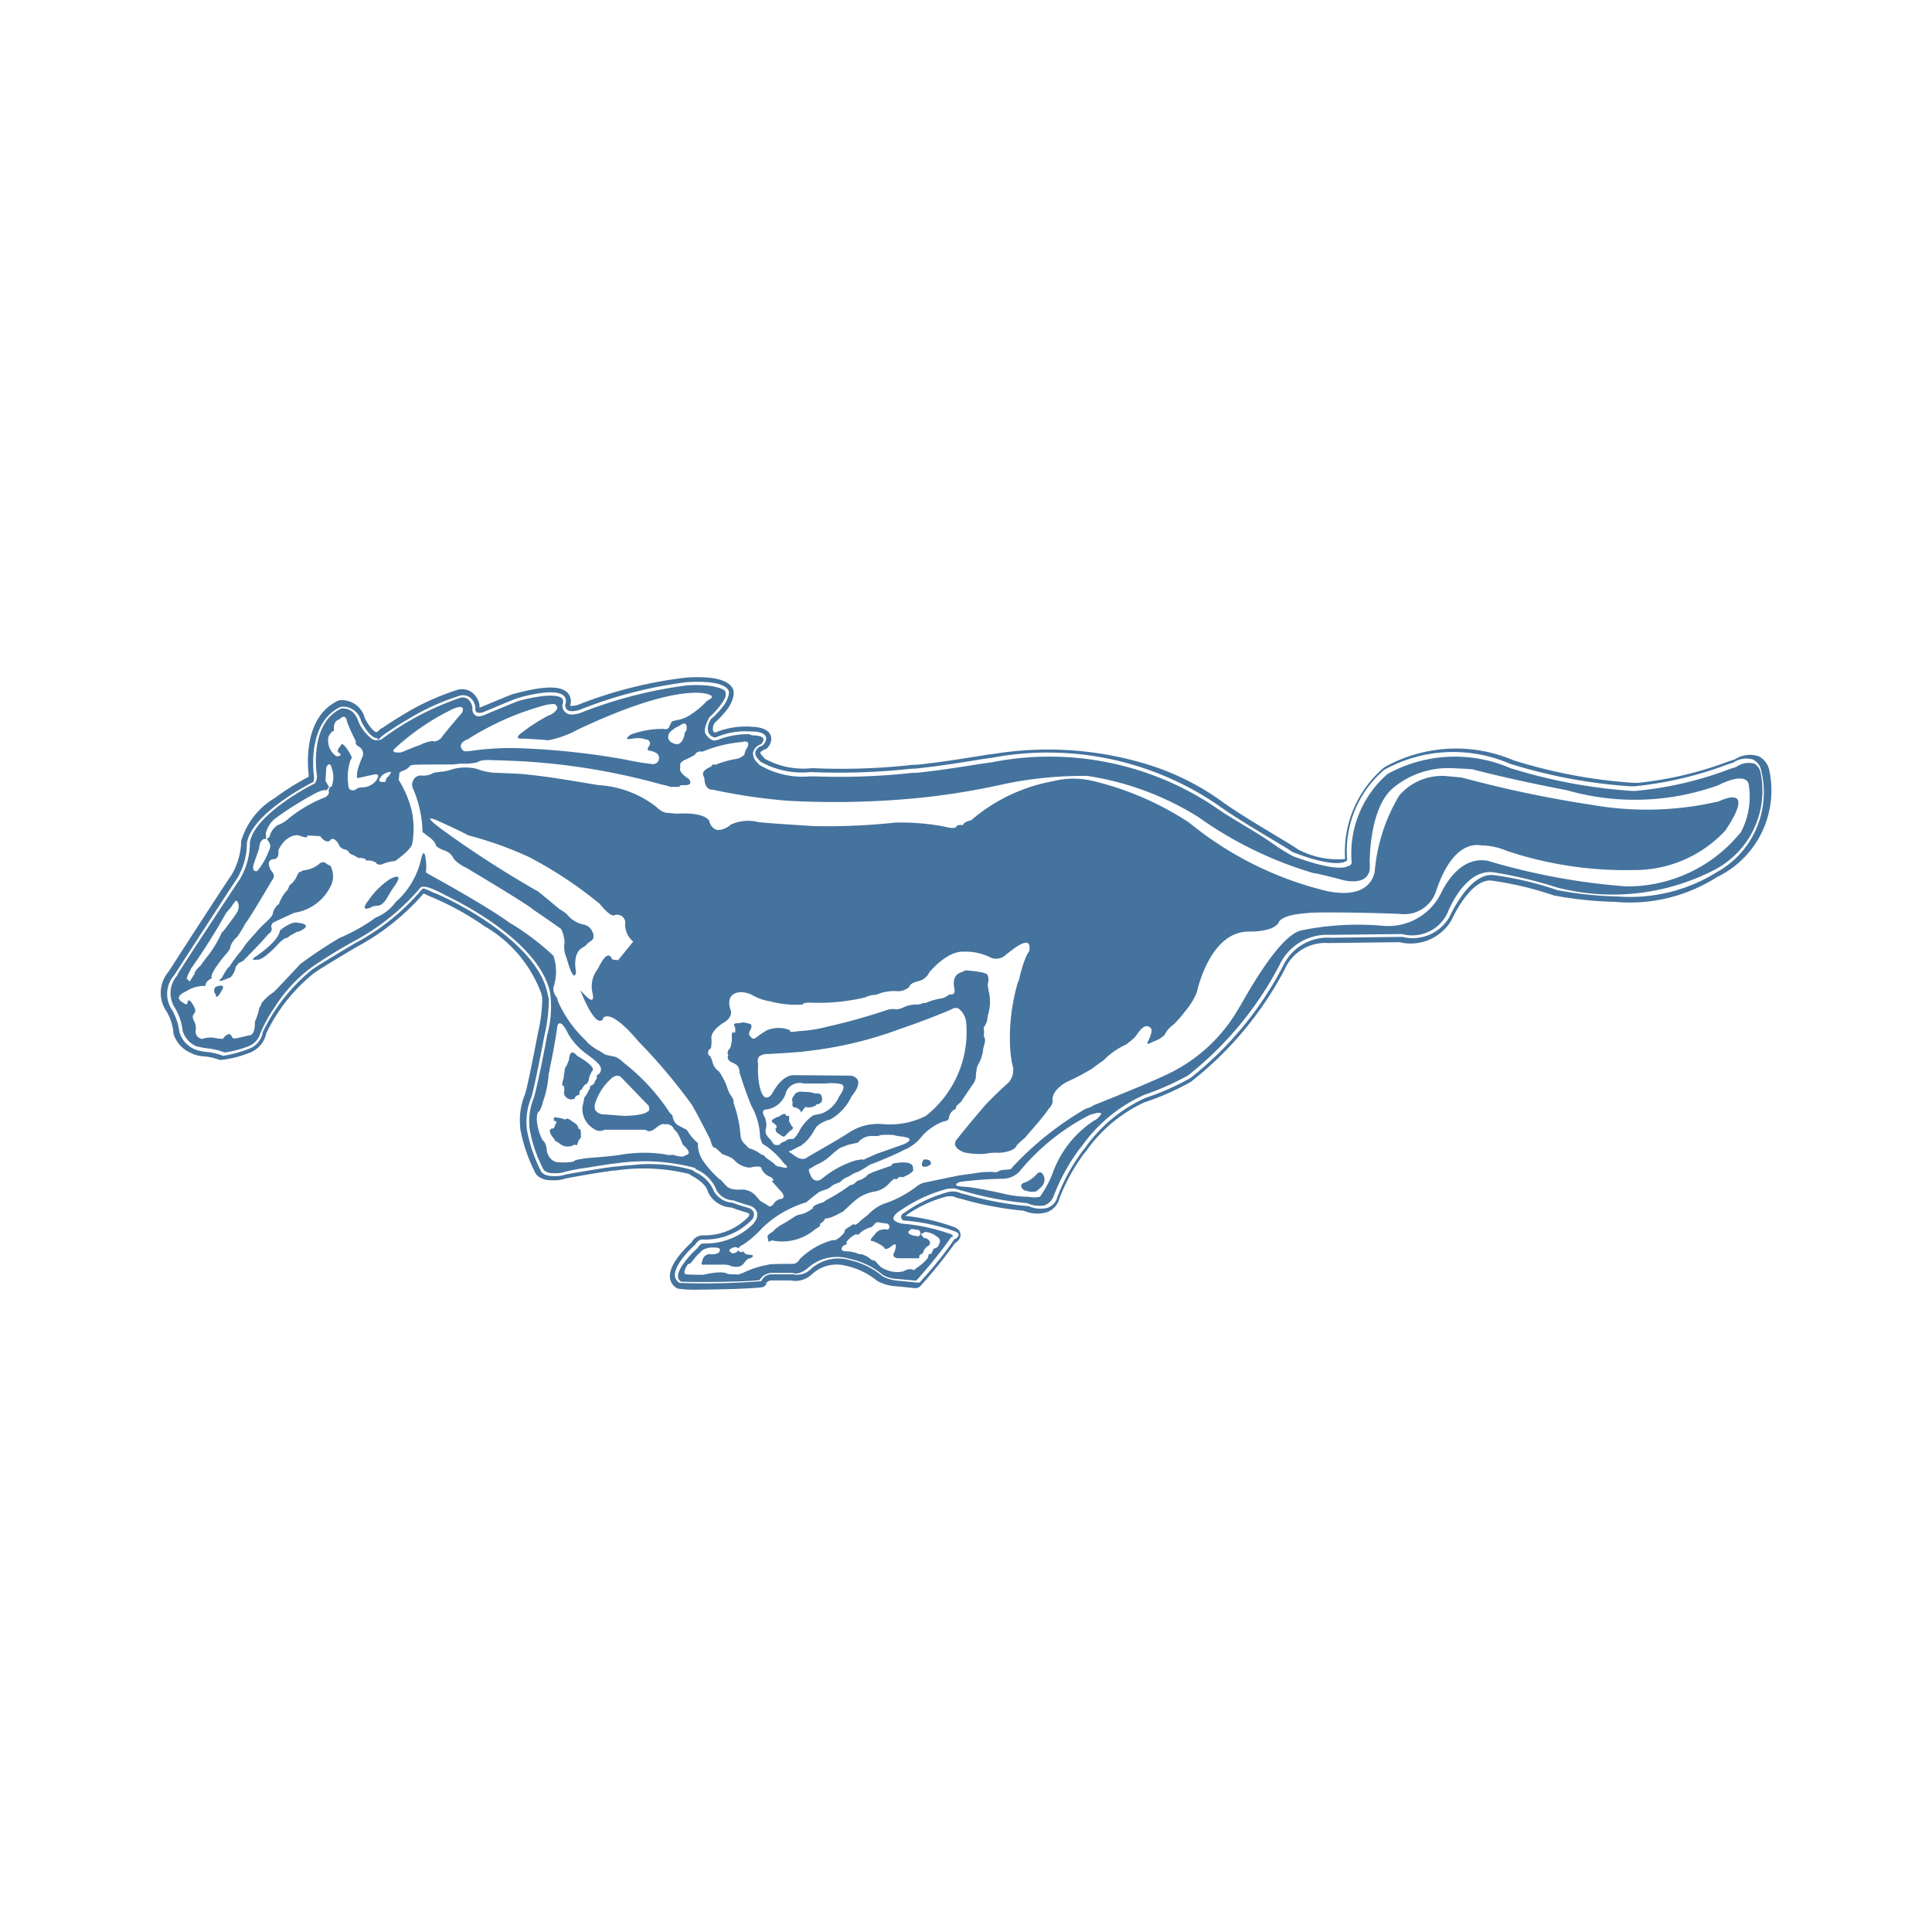 <?xml version="1.0" encoding="UTF-8"?>
<svg width="24px" fill="#44739e" height="24px" viewBox="0 0 24 24" version="1.1" xmlns="http://www.w3.org/2000/svg" xmlns:xlink="http://www.w3.org/1999/xlink">
            <path d="m 11.472,14.405 c -0.066,0.125 0.054,0.082 0.054,0.082 0,0 0.033,-0.022 0.033,-0.017 0.027,-0.082 -0.087,-0.065 -0.087,-0.065 z M 3.69,11.462 v 0 c -0.076,-0.017 -0.213,0.093 -0.213,0.1 -0.021,0.137 -0.284,0.306 -0.278,0.306 -0.126,0.076 -0.006,0.049 0,0.054 0.087,0 0.267,-0.207 0.262,-0.2 0.076,-0.081 0.109,-0.071 0.109,-0.071 0,0 0.049,-0.043 0.055,-0.038 C 3.663,11.586 3.712,11.564 3.707,11.575 3.925,11.478 3.69,11.462 3.69,11.462 Z m 7.651,3.057 v 0 c 0.016,-0.114 -0.213,-0.071 -0.213,-0.07 -0.055,0 -0.055,0.032 -0.055,0.032 0,0 -0.246,0.082 -0.246,0.088 -0.054,0.022 -0.065,0.043 -0.065,0.043 a 0.238,0.238 0 0 1 -0.109,0.055 l -0.05,0.044 a 0.3,0.3 0 0 0 -0.049,0.016 1.921,1.921 0 0 1 -0.289,0.18 0.25,0.25 0 0 1 -0.038,0.028 c -0.148,0.043 -0.132,0.071 -0.126,0.071 a 0.427,0.427 0 0 1 -0.137,0.076 c -0.071,0.011 -0.087,0.028 -0.087,0.028 0,0 -0.142,0.092 -0.147,0.092 A 0.452,0.452 0 0 0 9.6,15.3 c -0.082,0.049 -0.065,0.06 -0.065,0.06 l 0.011,0.066 0.043,-0.017 a 0.629,0.629 0 0 0 0.541,-0.142 c 0.087,-0.043 0.049,-0.065 0.055,-0.065 a 0.121,0.121 0 0 0 0.065,-0.066 c 0.077,0.006 0.213,-0.087 0.219,-0.082 0.093,-0.087 0.169,-0.158 0.169,-0.153 a 0.492,0.492 0 0 1 0.235,-0.1 0.326,0.326 0 0 0 0.18,-0.109 c 0.066,-0.071 0.071,-0.044 0.082,-0.039 0.044,-0.054 0.077,-0.027 0.077,-0.027 0.172,-0.074 0.129,-0.107 0.129,-0.107 z M 4.843,10.921 v 0 a 0.974,0.974 0 0 0 -0.257,0.251 c 0,0.006 -0.142,0.164 0.027,0.1 -0.005,-0.006 0.017,-0.017 0.088,-0.022 0.005,-0.006 0.033,0.011 0.1,-0.082 0,-0.006 0.082,-0.137 0.082,-0.137 0,0 0.173,-0.219 -0.04,-0.11 z M 3.963,10.73 Z m 0.164,0.082 -0.016,-0.049 a 0.192,0.192 0 0 0 -0.049,-0.028 0.065,0.065 0 0 0 -0.1,0 0.349,0.349 0 0 1 -0.191,0.076 l -0.06,0.028 a 0.353,0.353 0 0 0 -0.033,0.065 0.284,0.284 0 0 1 -0.081,0.093 c 0,0 -0.028,0.071 -0.033,0.066 a 0.478,0.478 0 0 0 -0.066,0.092 l -0.022,0.044 c 0,0 -0.011,0.044 -0.022,0.038 a 0.2,0.2 0 0 0 -0.065,0.109 c 0,0 0.011,0.028 -0.115,0.137 a 1.337,1.337 0 0 0 -0.093,0.1 L 3.121,11.649 3.056,11.725 3,11.806 a 1.671,1.671 0 0 0 -0.148,0.2 c -0.005,0 -0.033,0.033 -0.033,0.033 l -0.038,0.06 -0.022,0.043 -0.038,0.039 c 0,0 0.022,0.016 0.109,-0.028 a 0.21,0.21 0 0 0 0.033,-0.011 0.247,0.247 0 0 0 0.066,-0.136 c 0,0.005 0.038,-0.044 0.038,-0.044 L 3.016,11.94 c 0,0 0.262,-0.262 0.317,-0.338 A 0.072,0.072 0 0 0 3.376,11.536 0.062,0.062 0 0 1 3.42,11.449 c 0.006,-0.006 0.235,-0.11 0.235,-0.11 a 0.6,0.6 0 0 0 0.464,-0.355 0.273,0.273 0 0 0 0.008,-0.172 z m 5.624,3.3 0.06,-0.061 C 9.866,14.019 9.849,14.002 9.849,14.002 9.822,13.98 9.806,13.926 9.8,13.926 a 0.15,0.15 0 0 0 0,-0.066 c 0,0 -0.038,0.006 -0.033,0 -0.011,-0.054 -0.082,0.006 -0.082,0.006 -0.174,0.06 -0.06,0.087 -0.065,0.093 0.049,0.043 0.022,0.054 0.016,0.054 a 0.06,0.06 0 0 0 0.039,0.071 c 0.06,0.055 0.076,0.028 0.076,0.028 z m 3.222,0.517 c 0,0 -0.014,-0.058 -0.047,-0.065 -0.015,0 -0.032,0 -0.049,0.024 a 0.416,0.416 0 0 1 -0.14,0.1 v 0 c -0.03,0.007 -0.047,0.02 -0.051,0.037 -0.004,0.017 0.009,0.04 0.039,0.064 h 0.017 a 0.186,0.186 0 0 0 0.091,0.015 h 0.01 c 0.013,0 0.036,0 0.075,-0.045 a 0.133,0.133 0 0 0 0.056,-0.129 z m -3.08,-0.867 c 0.065,0.027 0.055,0.06 0.055,0.06 L 9.98,13.784 c 0.028,-0.049 0.044,-0.027 0.049,-0.027 0.1,0 0.115,-0.039 0.115,-0.039 0.088,-0.005 0.066,-0.087 0.066,-0.076 0,-0.077 -0.077,-0.055 -0.088,-0.06 A 0.355,0.355 0 0 0 10,13.565 C 9.874,13.543 9.863,13.614 9.863,13.614 v 0 c -0.038,0.028 -0.016,0.082 -0.016,0.082 -0.02,0.083 0.053,0.055 0.046,0.066 z M 7.189,14.024 A 0.206,0.206 0 0 0 7.168,13.975 0.311,0.311 0 0 0 7.108,13.931 C 7.041,13.875 7.024,13.904 7.024,13.909 A 0.425,0.425 0 0 0 6.911,13.882 v 0 c -0.044,-0.016 -0.033,0.044 -0.022,0.044 0.038,-0.006 0.022,0.043 0.011,0.032 -0.005,0.044 -0.027,0.066 -0.033,0.06 -0.082,0.006 0,0.11 0,0.11 0.027,0.027 0.027,0.043 0.027,0.043 l 0.033,0.017 0.044,0.032 a 0.157,0.157 0 0 0 0.163,0 l 0.033,0.006 0.022,-0.06 0.027,-0.033 V 14.079 C 7.217,14.008 7.189,14.03 7.189,14.024 Z m 0.093,-0.557 a 0.085,0.085 0 0 0 0.033,-0.066 0.3,0.3 0 0 1 0.044,-0.1 C 7.408,13.247 7.168,13.115 7.168,13.115 v 0 c -0.093,-0.114 -0.1,0.05 -0.1,0.05 L 7.04,13.236 7.018,13.269 C 7.018,13.269 7,13.4 7,13.4 c -0.036,0.1 0,0.094 0.005,0.088 0.011,0.054 0,0.086 0,0.086 a 0.092,0.092 0 0 0 0.137,0.071 c 0,-0.038 0.054,-0.043 0.054,-0.043 0,-0.061 0.022,-0.066 0.033,-0.071 0.026,-0.059 0.053,-0.064 0.053,-0.064 z m -0.027,0.165 z m 4.211,1.938 z m 0,0 z m -10e-4,0.002 z M 21.981,9.58 v 0 a 0.252,0.252 0 0 0 -0.133,-0.185 0.343,0.343 0 0 0 -0.3,0.04 l -0.071,0.022 v 0 A 4.506,4.506 0 0 1 20.346,9.725 H 20.294 A 6.364,6.364 0 0 1 18.845,9.458 l -0.036,-0.01 a 1.82,1.82 0 0 0 -1.613,0.084 1.374,1.374 0 0 0 -0.487,1.139 1.047,1.047 0 0 1 -0.592,-0.124 c -0.026,-0.02 -0.082,-0.054 -0.249,-0.155 v 0 c -0.207,-0.124 -0.49,-0.294 -0.667,-0.42 L 15.172,9.951 A 3.171,3.171 0 0 0 14.231,9.489 4.212,4.212 0 0 0 12.323,9.369 c -0.028,0 -0.074,0.009 -0.175,0.025 -0.181,0.029 -0.484,0.078 -0.756,0.106 a 0.776,0.776 0 0 0 -0.119,0.008 v 0 a 8.03,8.03 0 0 1 -1.141,0.036 0.346,0.346 0 0 0 -0.06,0 A 1,1 0 0 1 9.503,9.427 L 9.478,9.4 C 9.455,9.375 9.444,9.359 9.445,9.351 9.446,9.343 9.454,9.334 9.487,9.316 v 0 L 9.497,9.31 9.524,9.3 v 0 A 0.181,0.181 0 0 0 9.581,9.182 C 9.581,9.129 9.554,9.039 9.352,9.029 A 1,1 0 0 0 8.882,9.101 0.046,0.046 0 0 1 8.858,9.079 0.136,0.136 0 0 1 8.878,8.979 1.182,1.182 0 0 0 9.038,8.806 C 9.094,8.728 9.138,8.615 9.1,8.549 9.038,8.441 8.85,8.397 8.527,8.417 v 0 A 5.311,5.311 0 0 0 7.2,8.748 0.247,0.247 0 0 1 7.081,8.768 v 0 A 0.154,0.154 0 0 0 7.06,8.617 C 6.981,8.517 6.779,8.517 6.426,8.608 L 6.367,8.623 v 0 c -0.06,0.023 -0.172,0.07 -0.4,0.164 v 0 H 5.956 V 8.784 a 0.193,0.193 0 0 0 0,-0.027 0.246,0.246 0 0 0 -0.1,-0.161 0.218,0.218 0 0 0 -0.162,-0.03 v 0 A 3.046,3.046 0 0 0 5.018,8.872 C 4.918,8.932 4.835,8.986 4.785,9.019 L 4.74,9.05 V 9.044 L 4.689,9.088 A 0.017,0.017 0 0 1 4.674,9.094 C 4.628,9.084 4.557,8.975 4.531,8.918 A 0.294,0.294 0 0 0 4.21,8.7 v 0 0 C 3.776,8.892 3.819,9.486 3.833,9.609 v 0 a 0.156,0.156 0 0 1 0,0.041 3.227,3.227 0 0 0 -0.422,0.265 0.922,0.922 0 0 0 -0.416,0.537 v 0.007 0.007 0.015 a 0.871,0.871 0 0 1 -0.117,0.385 c -0.079,0.111 -0.775,1.188 -0.78,1.2 a 0.405,0.405 0 0 0 -0.028,0.5 0.639,0.639 0 0 1 0.084,0.257 v 0.008 0.008 0 a 0.381,0.381 0 0 0 0.217,0.241 0.386,0.386 0 0 0 0.159,0.042 v 0 a 0.738,0.738 0 0 1 0.2,0.045 H 2.745 A 1.345,1.345 0 0 0 3.098,13.079 0.334,0.334 0 0 0 3.305,12.85 v -0.008 a 2.142,2.142 0 0 1 0.6,-0.757 l 0.061,-0.041 c 0.1,-0.062 0.3,-0.185 0.472,-0.285 a 2.948,2.948 0 0 0 0.825,-0.66 l 0.068,0.032 v 0 a 3.565,3.565 0 0 1 0.688,0.375 1.605,1.605 0 0 1 0.705,0.835 l 0.012,0.056 a 1.97,1.97 0 0 1 -0.054,0.438 c -0.054,0.284 -0.139,0.707 -0.161,0.76 a 0.852,0.852 0 0 0 -0.058,0.414 v 0.014 a 1.986,1.986 0 0 0 0.18,0.533 c 0.009,0.024 0.055,0.112 0.232,0.106 h 0.02 0.007 A 0.444,0.444 0 0 0 7.025,14.64 c 0.041,-0.01 0.49,-0.089 0.612,-0.1 h 0.01 a 2.4,2.4 0 0 1 0.908,0.042 l 0.039,0.024 c 0.057,0.032 0.176,0.1 0.2,0.2 v 0 A 0.337,0.337 0 0 0 9.084,15 c 0.019,0.007 0.088,0.032 0.2,0.066 a 0.042,0.042 0 0 1 0.025,0.016 c 0,0 0,0.014 -0.012,0.033 l -0.014,0.014 a 0.755,0.755 0 0 1 -0.548,0.217 v 0 a 0.16,0.16 0 0 0 -0.144,0.087 c -0.11,0.1 -0.287,0.291 -0.268,0.442 a 0.17,0.17 0 0 0 0.094,0.132 v 0 a 1.407,1.407 0 0 0 0.267,0.013 c 0.277,0 0.682,-0.014 0.78,-0.029 A 0.058,0.058 0 0 0 9.508,15.965 H 9.517 V 15.942 A 0.082,0.082 0 0 1 9.593,15.906 H 9.82 a 0.293,0.293 0 0 0 0.246,-0.06 l 0.012,-0.009 a 0.453,0.453 0 0 1 0.436,-0.112 v 0 0 a 0.919,0.919 0 0 1 0.383,0.187 v 0 a 0.548,0.548 0 0 0 0.223,0.066 c 0.01,0 0.145,0.013 0.233,0.023 a 0.094,0.094 0 0 0 0.089,-0.034 l 0.022,-0.025 a 6.114,6.114 0 0 0 0.4,-0.5 0.135,0.135 0 0 0 0.068,-0.088 c 0,-0.031 0,-0.088 -0.1,-0.118 a 2.519,2.519 0 0 0 -0.585,-0.132 1.547,1.547 0 0 1 0.522,-0.243 h 0.024 a 0.157,0.157 0 0 1 0.088,0.017 v 0 l 0.025,0.006 0.053,0.014 a 4.135,4.135 0 0 0 0.758,0.142 0.427,0.427 0 0 0 0.265,0.025 0.243,0.243 0 0 0 0.179,-0.179 2.33,2.33 0 0 1 0.311,-0.563 0.353,0.353 0 0 0 0.025,-0.03 1.811,1.811 0 0 1 0.721,-0.6 3.14,3.14 0 0 0 0.576,-0.255 v 0 a 4.323,4.323 0 0 0 1.167,-1.4 v 0 a 0.55,0.55 0 0 1 0.542,-0.323 v 0 l 0.881,-0.011 a 0.588,0.588 0 0 0 0.651,-0.281 v 0 c 0.089,-0.194 0.293,-0.514 0.5,-0.483 v 0 a 4.133,4.133 0 0 1 0.765,0.183 v 0 a 4.652,4.652 0 0 0 0.762,0.08 2.013,2.013 0 0 0 1.268,-0.308 1.194,1.194 0 0 0 0.651,-1.315 z m -0.657,1.256 v 0 0 a 2.034,2.034 0 0 1 -1.23,0.3 4.551,4.551 0 0 1 -0.75,-0.079 4.128,4.128 0 0 0 -0.779,-0.185 c -0.128,-0.019 -0.26,0.06 -0.392,0.236 a 1.734,1.734 0 0 0 -0.167,0.282 0.527,0.527 0 0 1 -0.586,0.248 v 0 l -0.886,0.011 a 0.613,0.613 0 0 0 -0.6,0.359 4.262,4.262 0 0 1 -1.147,1.384 3.107,3.107 0 0 1 -0.56,0.247 v 0 a 1.865,1.865 0 0 0 -0.749,0.622 l -0.022,0.026 v 0 a 2.357,2.357 0 0 0 -0.322,0.585 v 0 A 0.185,0.185 0 0 1 13,15.007 v 0 a 0.373,0.373 0 0 1 -0.226,-0.025 h -0.006 -0.006 a 3.966,3.966 0 0 1 -0.751,-0.14 l -0.054,-0.014 -0.022,-0.005 a 0.218,0.218 0 0 0 -0.116,-0.021 0.033,0.033 0 0 1 -0.014,0 v 0 a 1.636,1.636 0 0 0 -0.559,0.256 l -0.027,0.016 v 0 a 0.052,0.052 0 0 0 -0.025,0.049 0.048,0.048 0 0 0 0.034,0.039 h 0.008 a 2.423,2.423 0 0 1 0.616,0.131 v 0 q 0.062,0.02 0.057,0.051 a 0.082,0.082 0 0 1 -0.043,0.047 h -0.008 l -0.005,0.008 a 4.836,4.836 0 0 1 -0.4,0.5 l -0.024,0.028 v 0 c 0,0.005 -0.019,0.008 -0.031,0.006 L 11.163,15.91 a 0.5,0.5 0 0 1 -0.2,-0.056 0.958,0.958 0 0 0 -0.406,-0.2 0.508,0.508 0 0 0 -0.494,0.12 l -0.009,0.007 v 0 a 0.235,0.235 0 0 1 -0.2,0.049 v 0 h -0.26 a 0.135,0.135 0 0 0 -0.136,0.085 v 0 0 0 A 8.813,8.813 0 0 1 8.445,15.937 0.112,0.112 0 0 1 8.384,15.853 c -0.011,-0.09 0.083,-0.237 0.252,-0.392 v 0 0 c 0.048,-0.068 0.08,-0.064 0.091,-0.063 H 8.74 A 0.81,0.81 0 0 0 9.331,15.161 L 9.342,15.15 v 0 0 A 0.1,0.1 0 0 0 9.362,15.058 0.1,0.1 0 0 0 9.297,15.005 C 9.176,14.97 9.108,14.944 9.097,14.94 v 0 0 A 0.282,0.282 0 0 1 8.87,14.8 v 0 0 A 0.444,0.444 0 0 0 8.639,14.562 L 8.6,14.535 v 0 0 A 1.912,1.912 0 0 0 7.911,14.467 H 7.92 l -0.076,0.007 c -0.08,0.005 -0.146,0.012 -0.185,0.017 H 7.647 c -0.121,0.011 -0.583,0.091 -0.625,0.1 v 0 A 0.376,0.376 0 0 1 6.914,14.61 H 6.899 6.889 C 6.742,14.615 6.718,14.546 6.717,14.543 v 0 0 A 1.9,1.9 0 0 1 6.544,14.027 V 14.013 A 0.784,0.784 0 0 1 6.599,13.635 C 6.631,13.554 6.762,12.87 6.763,12.864 A 2.02,2.02 0 0 0 6.818,12.41 L 6.8,12.336 C 6.659,11.66 5.5,11.123 5.367,11.081 a 0.659,0.659 0 0 0 -0.1,-0.043 H 5.251 l -0.02,0.022 v 0 A 2.8,2.8 0 0 1 4.418,11.713 C 4.248,11.813 4.044,11.937 3.944,12 l -0.062,0.041 a 2.231,2.231 0 0 0 -0.621,0.788 v 0.015 A 0.272,0.272 0 0 1 3.089,13.03 1.508,1.508 0 0 1 2.776,13.115 H 2.769 a 0.772,0.772 0 0 0 -0.217,-0.049 0.532,0.532 0 0 1 -0.13,-0.03 v 0 0 a 0.33,0.33 0 0 1 -0.188,-0.2 L 2.229,12.824 A 0.735,0.735 0 0 0 2.135,12.542 v 0 a 0.352,0.352 0 0 1 0.029,-0.427 c 0.006,-0.01 0.71,-1.1 0.78,-1.2 v 0 A 0.864,0.864 0 0 0 3.067,10.487 V 10.48 10.474 C 3.122,10.116 3.805,9.758 3.883,9.718 h 0.01 V 9.708 A 0.156,0.156 0 0 0 3.898,9.626 v 0 C 3.885,9.516 3.842,8.958 4.235,8.78 a 0.232,0.232 0 0 1 0.251,0.178 v 0 c 0,0 0.09,0.19 0.186,0.211 a 0.055,0.055 0 0 0 0.018,0 V 9.197 L 4.742,9.147 A 0.976,0.976 0 0 1 4.83,9.084 C 4.879,9.051 4.959,8.998 5.06,8.939 a 2.974,2.974 0 0 1 0.661,-0.3 0.161,0.161 0 0 1 0.114,0.022 0.185,0.185 0 0 1 0.07,0.124 V 8.797 8.79 c 0,0.032 0,0.048 0.018,0.058 0.018,0.01 0.043,0.011 0.079,0 H 6 C 6.306,8.72 6.409,8.677 6.441,8.67 L 6.5,8.652 v 0 c 0.283,-0.069 0.456,-0.068 0.512,0 a 0.1,0.1 0 0 1 0.009,0.1 V 8.759 8.766 A 0.073,0.073 0 0 0 7.053,8.823 C 7.1,8.85 7.196,8.823 7.225,8.808 A 5.349,5.349 0 0 1 8.533,8.474 v 0 C 8.899,8.452 9.015,8.517 9.049,8.574 9.068,8.607 9.041,8.694 8.99,8.764 A 1.08,1.08 0 0 1 8.838,8.928 H 8.832 V 8.934 A 0.192,0.192 0 0 0 8.8,9.1 0.113,0.113 0 0 0 8.871,9.16 h 0.011 0.01 A 0.937,0.937 0 0 1 9.336,9.087 h 0.008 c 0.081,0 0.176,0.022 0.174,0.09 A 0.119,0.119 0 0 1 9.464,9.265 L 9.422,9.282 V 9.288 A 0.093,0.093 0 0 0 9.383,9.345 c -0.007,0.041 0.028,0.079 0.049,0.1 L 9.444,9.46 v 0 0 a 1.049,1.049 0 0 0 0.611,0.132 0.221,0.221 0 0 1 0.049,0 v 0 a 8.179,8.179 0 0 0 1.152,-0.036 v 0 a 0.852,0.852 0 0 1 0.11,-0.008 h 0.006 c 0.275,-0.028 0.58,-0.077 0.763,-0.107 0.09,-0.014 0.144,-0.023 0.169,-0.024 v 0 a 3.744,3.744 0 0 1 2.805,0.57 l 0.03,0.021 c 0.178,0.128 0.463,0.3 0.67,0.423 v 0 c 0.167,0.1 0.225,0.135 0.245,0.152 v 0 0 c 0.39,0.154 0.6,0.158 0.667,0.115 l 0.013,-0.009 v -0.016 a 1.329,1.329 0 0 1 0.461,-1.11 1.771,1.771 0 0 1 1.56,-0.076 l 0.037,0.011 a 6.444,6.444 0 0 0 1.464,0.27 v 0 a 0.329,0.329 0 0 1 0.045,0 v 0 a 4.547,4.547 0 0 0 1.156,-0.271 v 0 c 0.034,-0.011 0.057,-0.019 0.071,-0.022 v 0 0 a 0.289,0.289 0 0 1 0.251,-0.039 0.191,0.191 0 0 1 0.1,0.141 1.132,1.132 0 0 1 -0.555,1.259 z M 2.68,12.259 a 0.064,0.064 0 0 0 0,0.093 c 0,0.093 0.076,-0.049 0.076,-0.049 C 2.816,12.205 2.68,12.259 2.68,12.259 Z M 21.793,9.486 a 0.266,0.266 0 0 0 -0.224,0.041 l -0.081,0.026 a 4.409,4.409 0 0 1 -1.171,0.272 h -0.044 a 6.477,6.477 0 0 1 -1.47,-0.271 v 0 a 0.238,0.238 0 0 1 -0.038,-0.011 1.734,1.734 0 0 0 -1.527,0.071 1.305,1.305 0 0 0 -0.447,1.1 0.044,0.044 0 0 1 -0.038,0.041 c -0.051,0.03 -0.193,0.064 -0.694,-0.12 a 2.6,2.6 0 0 1 -0.252,-0.158 c -0.2,-0.142 -0.494,-0.3 -0.674,-0.425 v 0 L 15.116,10.04 A 3.689,3.689 0 0 0 12.328,9.468 l -0.172,0.025 c -0.184,0.029 -0.493,0.079 -0.769,0.107 0,0 -0.071,0 -0.114,0.007 A 8.226,8.226 0 0 1 10.115,9.644 H 10.067 A 1.058,1.058 0 0 1 9.43,9.5 L 9.412,9.478 A 0.163,0.163 0 0 1 9.354,9.347 0.152,0.152 0 0 1 9.446,9.247 L 9.458,9.241 C 9.47,9.227 9.489,9.2 9.483,9.18 9.477,9.16 9.462,9.138 9.34,9.134 L 9.308,9.12 a 1.056,1.056 0 0 0 -0.4,0.074 c 0,0 -0.041,0.006 -0.041,0.006 A 0.175,0.175 0 0 1 8.767,9.118 C 8.724,9.062 8.814,8.908 8.814,8.908 8.856,8.875 9.033,8.687 9.014,8.623 c 0,0 0,-0.033 -0.011,-0.044 C 8.992,8.568 8.88,8.493 8.532,8.514 A 5.558,5.558 0 0 0 7.238,8.845 v 0 A 0.334,0.334 0 0 1 7.115,8.875 0.111,0.111 0 0 1 6.986,8.767 V 8.751 a 0.071,0.071 0 0 0 0,-0.071 C 6.963,8.652 6.862,8.598 6.449,8.705 6.417,8.715 6.167,8.819 6.013,8.883 5.943,8.913 5.907,8.894 5.889,8.872 A 0.1,0.1 0 0 1 5.869,8.801 0.166,0.166 0 0 0 5.811,8.683 0.122,0.122 0 0 0 5.725,8.666 3.544,3.544 0 0 0 4.763,9.166 0.12,0.12 0 0 1 4.619,9.178 0.546,0.546 0 0 1 4.453,8.966 C 4.4,8.8 4.29,8.8 4.243,8.8 3.888,8.961 3.916,9.459 3.933,9.607 A 0.16,0.16 0 0 1 3.914,9.728 l -0.01,0.008 c -0.008,0 -0.749,0.378 -0.8,0.732 a 0.881,0.881 0 0 1 -0.126,0.456 c -0.025,0.035 -0.684,1.036 -0.767,1.17 a 0.166,0.166 0 0 1 -0.013,0.027 0.334,0.334 0 0 0 -0.036,0.382 0.681,0.681 0 0 1 0.106,0.3 l 0.005,0.014 A 0.3,0.3 0 0 0 2.446,13 h 0.01 a 0.966,0.966 0 0 0 0.107,0.022 0.815,0.815 0 0 1 0.228,0.052 1.3,1.3 0 0 0 0.288,-0.074 0.245,0.245 0 0 0 0.154,-0.161 1.748,1.748 0 0 1 0.182,-0.331 1.827,1.827 0 0 1 0.456,-0.492 6.163,6.163 0 0 1 0.538,-0.33 2.853,2.853 0 0 0 0.8,-0.643 l 0.009,-0.011 c 0.046,-0.057 0.225,0.042 0.337,0.1 0.268,0.13 1.15,0.6 1.279,1.2 a 1.324,1.324 0 0 1 -0.04,0.537 c 0,0.029 -0.132,0.693 -0.166,0.777 A 0.772,0.772 0 0 0 6.577,14 v 0 0.012 a 1.741,1.741 0 0 0 0.174,0.516 c 0,0 0.025,0.049 0.135,0.046 a 0.127,0.127 0 0 1 0.028,0 0.336,0.336 0 0 0 0.1,-0.016 2.116,2.116 0 0 1 0.276,-0.052 c 0.065,-0.011 0.282,-0.047 0.362,-0.054 v 0 a 2.427,2.427 0 0 1 0.965,0.052 l 0.021,0.008 v 0.007 l 0.019,0.011 a 0.469,0.469 0 0 1 0.247,0.262 v 0 a 0.259,0.259 0 0 0 0.2,0.12 h 0.008 c 0.065,0.024 0.132,0.046 0.2,0.065 a 0.135,0.135 0 0 1 0.089,0.075 0.139,0.139 0 0 1 -0.027,0.128 l -0.016,0.023 v 0 a 0.839,0.839 0 0 1 -0.606,0.244 0.041,0.041 0 0 1 -0.019,0 c -0.017,0 -0.039,0.013 -0.064,0.05 l -0.006,0.008 v 0 c -0.118,0.109 -0.252,0.269 -0.24,0.362 a 0.071,0.071 0 0 0 0.041,0.055 c 0.07,0.005 0.753,0.008 0.971,-0.02 a 0.187,0.187 0 0 1 0.164,-0.09 h 0.245 c 0.08,0.033 0.179,-0.049 0.181,-0.051 a 0.542,0.542 0 0 1 0.527,-0.124 0.947,0.947 0 0 1 0.414,0.2 0.375,0.375 0 0 0 0.173,0.05 l 0.231,0.021 0.018,-0.006 a 5.812,5.812 0 0 0 0.416,-0.516 l 0.009,-0.018 h 0.012 c 0.009,0 0.023,-0.026 -0.009,-0.035 A 2.349,2.349 0 0 0 11.2,15.2 c 0,0 -0.094,-0.021 -0.1,-0.057 -0.006,-0.036 0.033,-0.07 0.073,-0.1 l 0.03,-0.018 a 1.856,1.856 0 0 1 0.576,-0.26 H 11.8 a 0.242,0.242 0 0 1 0.13,0.022 c 0.014,0 0.035,0.008 0.074,0.018 a 3.971,3.971 0 0 0 0.749,0.14 l 0.02,0.007 a 0.372,0.372 0 0 0 0.2,0.022 0.192,0.192 0 0 0 0.116,-0.116 2.4,2.4 0 0 1 0.327,-0.593 l 0.025,-0.03 v 0 a 1.9,1.9 0 0 1 0.77,-0.633 3.424,3.424 0 0 0 0.548,-0.243 4.258,4.258 0 0 0 1.134,-1.368 0.653,0.653 0 0 1 0.63,-0.378 l 0.893,-0.01 a 0.486,0.486 0 0 0 0.562,-0.254 c 0.015,-0.039 0.223,-0.565 0.58,-0.512 v 0 a 5.305,5.305 0 0 1 0.781,0.187 2.757,2.757 0 0 0 1.952,-0.215 c 0,0 0.005,0 0,0 A 1.108,1.108 0 0 0 21.871,9.6 0.162,0.162 0 0 0 21.793,9.486 Z M 5.807,9.186 A 3.45,3.45 0 0 1 6.791,8.755 C 6.891,8.738 6.9,8.749 6.9,8.755 6.977,8.809 6.829,8.891 6.818,8.886 A 2.175,2.175 0 0 0 6.479,9.104 c -0.12,0.088 0.028,0.071 0.028,0.071 0,0 0.306,0.017 0.3,0.022 A 1.3,1.3 0 0 0 7.184,9.06 C 8.479,8.449 8.823,8.629 8.817,8.634 8.894,8.656 8.784,8.705 8.784,8.705 A 0.985,0.985 0 0 1 8.599,8.864 0.436,0.436 0 0 1 8.407,8.946 C 8.336,8.962 8.342,8.968 8.342,8.968 c 0,0 -0.027,0.06 -0.027,0.049 0,0.049 -0.066,0.043 -0.066,0.038 A 1.12,1.12 0 0 0 7.834,9.126 c -0.1,0.076 0,0.049 0,0.055 A 0.324,0.324 0 0 1 8.025,9.186 0.05,0.05 0 0 1 8.063,9.268 C 8.014,9.339 8.09,9.322 8.085,9.328 8.156,9.344 8.178,9.377 8.172,9.372 A 0.075,0.075 0 0 1 8.107,9.492 3.2,3.2 0 0 1 7.774,9.437 9.225,9.225 0 0 0 6.463,9.295 3.375,3.375 0 0 0 5.851,9.328 c -0.093,0.011 -0.087,0 -0.093,0 -0.1,-0.093 0.055,-0.147 0.049,-0.142 z m 2.7,-0.087 c 0,0 -0.011,0.141 -0.1,0.147 0,0 -0.153,-0.022 -0.092,-0.142 A 0.34,0.34 0 0 1 8.44,9.017 v 0 c 0,0 0.109,-0.093 0.087,0.054 C 8.533,9.07 8.506,9.1 8.506,9.1 Z M 4.896,9.306 a 2.964,2.964 0 0 1 0.732,-0.5 c 0.17,-0.071 0.115,0.043 0.115,0.043 0,0 -0.257,0.3 -0.251,0.306 C 5.432,9.226 5.366,9.21 5.377,9.204 A 0.476,0.476 0 0 0 5.219,9.254 C 5.109,9.292 4.989,9.346 4.984,9.346 4.841,9.36 4.9,9.305 4.895,9.305 Z M 4.765,9.617 v 0 C 4.924,9.541 4.825,9.639 4.825,9.645 4.782,9.677 4.793,9.71 4.793,9.71 4.628,9.737 4.764,9.616 4.764,9.616 Z M 4.083,9.148 c 0,-0.006 0.043,-0.077 0.065,-0.066 0.006,0 -0.027,-0.12 0.071,-0.147 v 0 c 0,0 0.071,-0.088 0.093,0.032 A 2.158,2.158 0 0 0 4.421,9.208 C 4.427,9.219 4.394,9.23 4.454,9.273 a 0.1,0.1 0 0 1 0.038,0.148 c 0.006,0 -0.076,0.158 -0.054,0.246 l 0.2,-0.044 c 0,0 0.109,-0.033 0.033,0.076 A 0.223,0.223 0 0 1 4.491,9.781 0.137,0.137 0 0 0 4.409,9.814 c 0,0 -0.082,0.027 -0.082,-0.06 A 0.667,0.667 0 0 1 4.354,9.443 c -0.011,0 0.038,-0.017 0,-0.066 0.006,0 -0.087,-0.158 -0.115,-0.131 0.011,0.011 -0.06,0.055 -0.038,0.1 0.006,0 0.077,0.044 -0.022,0.049 A 0.236,0.236 0 0 1 4.082,9.147 Z M 3.219,10.54 c 0,0 0,-0.1 0.065,-0.12 0,0 0.032,0.029 0.017,-0.066 A 0.344,0.344 0 0 1 3.41,10.174 4.2,4.2 0 0 1 3.934,9.846 c 0,0 0.087,-0.044 0.12,-0.027 0,0 0.034,-0.041 0.034,-0.041 v 0 L 4.043,9.7 4.054,9.53 c 0,0 0.044,-0.087 0.066,0.011 a 0.328,0.328 0 0 1 0,0.229 c 0,0 -0.033,0 -0.038,0.061 0,-0.011 0.022,0.033 -0.038,0.071 a 1.7,1.7 0 0 0 -0.486,0.289 0.4,0.4 0 0 1 -0.11,0.06 0.229,0.229 0 0 0 -0.1,0.148 0.2,0.2 0 0 1 -0.033,0.016 l 0.016,0.033 a 0.093,0.093 0 0 1 0.011,0.115 0.821,0.821 0 0 1 -0.147,0.257 c -0.011,0.005 -0.077,0.01 -0.039,-0.1 -0.003,0.011 0.063,-0.18 0.063,-0.18 z m -0.874,1.545 c 0,0 0.027,-0.038 0.022,-0.044 a 7.78,7.78 0 0 0 0.442,-0.7 L 2.874,11.265 A 0.31,0.31 0 0 1 2.913,11.21 c 0.027,-0.054 0.049,0.017 0.049,0.022 A 0.148,0.148 0 0 1 2.94,11.341 c -0.016,0.028 -0.131,0.181 -0.131,0.181 a 0.528,0.528 0 0 1 -0.055,0.065 1.409,1.409 0 0 1 -0.2,0.322 L 2.487,12 c -0.071,0.06 -0.071,0.1 -0.071,0.1 l -0.06,0.093 -0.038,-0.038 z m 6.16,2.272 c -0.027,0.028 -0.142,-0.011 -0.142,-0.011 0,0 -0.092,0.006 -0.092,-0.005 a 1.745,1.745 0 0 0 -0.568,0.005 c -0.137,0.022 -0.394,0.039 -0.394,0.039 a 1.538,1.538 0 0 0 -0.163,0.027 c -0.017,0.038 -0.2,0.027 -0.2,0.027 -0.12,0 -0.147,-0.125 -0.152,-0.131 C 6.788,14.183 6.739,14.166 6.739,14.161 A 0.633,0.633 0 0 1 6.668,13.904 c 0,-0.1 0.033,-0.1 0.033,-0.1 a 0.433,0.433 0 0 0 0.043,-0.115 1.249,1.249 0 0 0 0.071,-0.344 0.663,0.663 0 0 0 0.017,-0.087 c 0.055,-0.246 0.093,-0.513 0.093,-0.519 0.043,-0.1 0.136,0.109 0.136,0.109 v 0 A 0.838,0.838 0 0 0 7.296,13.1 c 0.066,0.049 0.071,0.054 0.071,0.054 a 0.5,0.5 0 0 1 0.06,0.055 c 0.077,0.071 0.016,0.136 0.006,0.136 a 0.031,0.031 0 0 0 -0.017,0.044 0.339,0.339 0 0 1 -0.027,0.044 c -0.006,0.043 -0.033,0.043 -0.038,0.049 a 0.033,0.033 0 0 0 -0.023,0.04 C 7.301,13.564 7.29,13.597 7.285,13.597 a 0.412,0.412 0 0 1 -0.027,0.039 0.818,0.818 0 0 1 -0.022,0.108 0.286,0.286 0 0 0 0.142,0.279 0.119,0.119 0 0 0 0.131,0.011 H 8 c 0,0 0.038,0.005 0.038,0.011 0.049,0.032 0.125,-0.05 0.125,-0.044 0.055,-0.049 0.1,-0.039 0.093,-0.033 a 0.1,0.1 0 0 1 0.12,0.066 c 0.055,0.032 0.1,0.18 0.11,0.191 0.021,0.011 0.071,0.071 0.06,0.065 0.036,0.056 -0.03,0.056 -0.041,0.067 z M 8.053,13.8 c -0.043,0.061 -0.3,0.062 -0.3,0.062 L 7.474,13.841 a 0.122,0.122 0 0 1 -0.079,-0.051 0.117,0.117 0 0 1 0,-0.086 V 13.687 13.7 a 0.694,0.694 0 0 1 0.207,-0.309 c 0.062,-0.051 0.106,-0.016 0.11,-0.012 0.055,0.055 0.138,0.142 0.211,0.218 0.073,0.076 0.114,0.119 0.133,0.136 0.019,0.046 0.005,0.066 0,0.073 z m 3.26,1.471 c 0,-0.006 0.049,0 0.049,0 l 0.055,0.011 v 0 c 0,0 0.044,0.049 -0.011,0.077 l -0.06,-0.011 c 0,0 -0.115,-0.024 -0.033,-0.073 z m -0.207,0.289 c -0.033,0.066 0.049,0.071 0.049,0.071 h 0.262 l 0.005,-0.038 0.044,-0.027 a 0.131,0.131 0 0 1 0.071,-0.093 c 0.049,-0.049 -0.027,-0.1 -0.06,-0.093 l -0.038,-0.049 c 0,0 0.06,-0.033 0.06,-0.027 a 0.266,0.266 0 0 1 0.142,0.06 0.06,0.06 0 0 1 0.022,0.093 c -0.011,0.049 -0.055,0.049 -0.06,0.054 -0.033,0.044 -0.028,0.06 -0.028,0.06 l -0.038,0.011 -0.011,0.044 a 0.55,0.55 0 0 1 -0.142,0.126 c 0,0 -0.033,0.032 -0.033,0.027 -0.06,-0.038 -0.136,0.022 -0.136,0.016 a 0.367,0.367 0 0 1 -0.279,-0.06 l -0.065,-0.071 -0.049,-0.016 -0.039,-0.033 c -0.054,-0.027 -0.071,-0.033 -0.071,-0.033 0,0 -0.032,-0.005 -0.032,0 a 0.455,0.455 0 0 0 -0.186,-0.038 c -0.077,-0.011 -0.017,-0.071 -0.017,-0.071 0.066,-0.022 0.039,-0.038 0.033,-0.038 a 0.316,0.316 0 0 1 0.115,-0.1 h 0.044 a 0.213,0.213 0 0 1 0.076,-0.06 c 0,0 0.06,-0.033 0.055,-0.022 0.049,-0.016 0.054,-0.044 0.06,-0.038 0.027,-0.049 0.065,-0.028 0.065,-0.028 l 0.088,0.012 v 0 a 0.039,0.039 0 0 1 0.033,0.054 c 0,0.033 -0.061,0.016 -0.061,0.016 l -0.054,0.011 -0.038,0.022 -0.055,0.066 c -0.049,0.055 0.005,0.049 0.005,0.049 0.1,0.038 0.148,0.082 0.142,0.087 0.028,0.039 0.11,-0.043 0.11,-0.038 0.065,-0.044 0.016,0.093 0.011,0.098 z m 2.5,-1.649 a 1.3,1.3 0 0 0 -0.519,0.634 1.282,1.282 0 0 1 -0.169,0.322 0.347,0.347 0 0 1 -0.142,0 1.449,1.449 0 0 1 -0.333,-0.044 c 0,0 -0.268,-0.06 -0.41,-0.076 0,-0.006 -0.262,0 -0.109,-0.065 a 4.944,4.944 0 0 1 0.524,-0.039 0.289,0.289 0 0 0 0.241,-0.12 2.751,2.751 0 0 1 0.846,-0.672 c 0,0 0.265,-0.094 0.072,0.064 z m 8.013,-3.566 a 1.807,1.807 0 0 1 -1.42,0.666 8.124,8.124 0 0 1 -1.715,-0.317 c -0.393,-0.076 -0.59,0.426 -0.59,0.415 a 0.731,0.731 0 0 1 -0.7,0.393 3.524,3.524 0 0 0 -1.027,0.055 c -0.306,0.066 -0.764,0.961 -0.775,0.961 a 2.006,2.006 0 0 1 -0.836,0.8 c -0.257,0.131 -0.967,0.41 -0.967,0.41 a 0.284,0.284 0 0 1 -0.1,0.044 3.948,3.948 0 0 0 -0.907,0.721 l -0.027,0.032 -0.12,0.011 -0.06,0.027 -0.05,-0.005 a 1.237,1.237 0 0 0 -0.136,0.005 c -0.071,0.011 -0.278,0.039 -0.278,0.039 l -0.448,0.093 -0.055,0.027 a 1.372,1.372 0 0 1 -0.437,0.235 0.571,0.571 0 0 0 -0.191,0.136 c 0,0 -0.1,0.077 -0.1,0.082 -0.077,0.071 -0.072,0.027 -0.072,0.027 l -0.109,0.071 -0.011,0.039 c -0.082,0.1 -0.136,0.1 -0.142,0.092 A 0.934,0.934 0 0 0 9.937,15.639 C 9.899,15.705 9.849,15.7 9.849,15.7 c 0,0 -0.3,0 -0.3,0.01 a 1.168,1.168 0 0 0 -0.3,0.093 c -0.071,0.033 -0.1,0.033 -0.1,0.027 -0.049,0 -0.109,0 -0.12,-0.01 -0.071,-0.039 -0.295,0.016 -0.295,0.016 0,0 -0.185,0 -0.2,-0.006 -0.077,0 0.011,-0.125 0.011,-0.125 L 8.577,15.694 8.605,15.661 A 0.621,0.621 0 0 1 8.687,15.568 L 8.725,15.53 a 0.263,0.263 0 0 1 0.142,-0.033 c 0.109,0 0.071,0.044 0.071,0.049 -0.011,0.039 -0.12,0.039 -0.12,0.033 a 0.094,0.094 0 0 0 -0.093,0.088 c -0.033,0.054 0.022,0.043 0.022,0.043 h 0.2 C 9.056,15.705 9.078,15.727 9.078,15.727 9.203,15.76 9.231,15.7 9.236,15.7 9.285,15.629 9.313,15.629 9.313,15.634 9.413,15.585 9.302,15.59 9.302,15.585 9.263,15.585 9.258,15.574 9.253,15.568 9.22,15.53 9.214,15.557 9.209,15.557 9.186,15.55 9.174,15.541 9.17,15.532 a 0.2,0.2 0 0 1 -0.016,0.02 c 0,0 -0.061,0.038 -0.077,0 -0.011,0.005 -0.049,-0.033 0.049,-0.06 v 0 c 0,0 0.036,0 0.046,0.016 a 0.119,0.119 0 0 1 0.053,-0.043 1.185,1.185 0 0 0 0.241,-0.208 1.351,1.351 0 0 1 0.551,-0.322 c 0.066,-0.06 0.164,-0.131 0.164,-0.131 l 0.109,-0.039 0.066,-0.049 0.082,-0.032 a 0.21,0.21 0 0 1 0.1,-0.066 c 0.076,-0.049 0.109,-0.06 0.109,-0.055 A 1.223,1.223 0 0 0 10.8,14.471 c 0.169,-0.061 0.388,-0.164 0.388,-0.164 a 0.6,0.6 0 0 1 0.081,-0.039 0.57,0.57 0 0 0 0.192,-0.163 0.672,0.672 0 0 1 0.262,-0.175 c 0.065,-0.006 0.06,-0.038 0.065,-0.038 a 0.133,0.133 0 0 1 0.082,-0.115 l 0.011,-0.038 0.06,-0.055 0.028,-0.044 0.136,-0.2 0.017,-0.049 a 0.615,0.615 0 0 1 0.021,-0.153 0.478,0.478 0 0 0 0.071,-0.213 l 0.017,-0.06 C 12.247,12.889 12.22,12.872 12.22,12.872 l 0.005,-0.049 c 0,0 -0.005,-0.049 -0.005,-0.06 a 0.237,0.237 0 0 0 0.049,-0.142 0.555,0.555 0 0 0 0.011,-0.317 l -0.011,-0.071 c 0.022,-0.087 0,-0.109 0,-0.115 0.005,-0.043 -0.229,-0.06 -0.229,-0.06 l -0.044,-0.005 c 0,0 -0.055,0.027 -0.06,0.027 -0.131,0.044 -0.077,0.208 -0.077,0.219 0,0.065 -0.043,0.054 -0.049,0.054 -0.049,0.006 -0.038,0.028 -0.049,0.022 a 0.152,0.152 0 0 1 -0.065,0.027 0.955,0.955 0 0 0 -0.137,0.033 l -0.055,0.022 -0.043,0.005 a 0.225,0.225 0 0 1 -0.055,0.017 0.371,0.371 0 0 0 -0.2,0.044 c 0,0 -0.055,0.016 -0.06,0.016 a 0.276,0.276 0 0 0 -0.153,0.016 7.389,7.389 0 0 1 -0.721,0.2 1.734,1.734 0 0 1 -0.35,0.054 c -0.147,0.022 -0.1,-0.005 -0.109,-0.011 a 0.364,0.364 0 0 0 -0.284,0 c -0.071,0.038 -0.148,0.1 -0.148,0.1 -0.043,0.016 -0.049,-0.016 -0.054,-0.016 -0.049,-0.044 0,-0.088 0,-0.1 C 9.354,12.717 9.305,12.717 9.305,12.717 A 0.327,0.327 0 0 0 9.223,12.7 c -0.022,0.011 -0.049,0.006 -0.06,0.011 -0.082,0 -0.027,0.049 -0.033,0.044 0.017,0.1 -0.022,0.076 -0.016,0.065 -0.033,0 -0.022,0.071 -0.022,0.071 0,0.071 -0.022,0.142 -0.033,0.142 -0.038,0.039 -0.011,0.077 -0.011,0.071 -0.038,0.082 0.077,0.1 0.077,0.11 a 0.1,0.1 0 0 1 0.06,0.1 c 0.049,0.174 0.142,0.409 0.147,0.42 a 0.829,0.829 0 0 1 0.11,0.393 c 0,0 0.021,0.077 0.032,0.082 a 0.954,0.954 0 0 1 0.263,0.241 c 0.114,0.093 -0.044,0.043 -0.05,0.043 A 0.086,0.086 0 0 1 9.616,14.455 c 0,0 -0.087,-0.066 -0.1,-0.071 C 9.494,14.351 9.467,14.34 9.462,14.346 A 0.417,0.417 0 0 0 9.303,14.264 L 9.249,14.209 A 0.159,0.159 0 0 1 9.199,14.1 1.554,1.554 0 0 0 9.112,13.7 c 0,0 0.016,-0.033 -0.049,-0.115 A 0.871,0.871 0 0 1 9.025,13.485 0.612,0.612 0 0 0 8.965,13.365 0.263,0.263 0 0 0 8.932,13.311 0.2,0.2 0 0 1 8.85,13.19 0.579,0.579 0 0 0 8.823,13.119 c -0.006,0.006 -0.05,-0.027 -0.011,-0.087 0.011,0 0.027,0.016 0.027,-0.12 0,-0.005 -0.033,-0.082 0.136,-0.2 0,0 0.137,-0.065 0.1,-0.169 0,0.006 -0.082,-0.207 0.126,-0.218 a 0.319,0.319 0 0 1 0.147,0.038 0.637,0.637 0 0 0 0.219,0.076 1.227,1.227 0 0 0 0.41,0.039 c -0.006,-0.006 0,-0.028 0.109,-0.022 a 2.5,2.5 0 0 0 0.661,-0.066 0.314,0.314 0 0 1 0.136,-0.032 0.563,0.563 0 0 1 0.279,-0.044 0.23,0.23 0 0 0 0.136,-0.055 c -0.005,0 0,-0.044 0.109,-0.071 a 0.19,0.19 0 0 0 0.137,-0.109 c 0.005,-0.006 0.218,-0.268 0.431,-0.257 a 0.686,0.686 0 0 1 0.339,0.077 0.173,0.173 0 0 0 0.186,-0.044 c 0,0.011 0.338,-0.306 0.284,-0.033 0,-0.011 -0.066,0.077 -0.131,0.372 0,-0.011 -0.006,0 -0.006,0 a 2.471,2.471 0 0 0 -0.1,0.8 1.584,1.584 0 0 0 0.027,0.224 0.233,0.233 0 0 1 -0.044,0.229 c -0.1,0.088 -0.192,0.179 -0.284,0.273 0,0 -0.262,0.306 -0.349,0.421 -0.006,0.005 -0.11,0.1 0.082,0.175 a 0.913,0.913 0 0 0 0.267,0.016 0.556,0.556 0 0 1 0.159,-0.011 c 0,0 0.2,-0.005 0.229,-0.1 0,0.005 0.044,-0.044 0.1,-0.088 0,-0.005 0.262,-0.295 0.289,-0.355 a 0.177,0.177 0 0 0 0.055,-0.093 c 0,0 -0.044,-0.114 0.164,-0.24 a 3.058,3.058 0 0 0 0.333,-0.175 c 0,-0.005 0.136,-0.1 0.136,-0.1 A 0.914,0.914 0 0 1 14,12.97 c 0,-0.011 0.082,-0.055 0.12,-0.115 0,0.011 0.093,-0.174 0.175,-0.082 0.011,0 0.022,0.05 -0.022,0.137 0.006,0 -0.071,0.1 0.044,0.033 a 0.679,0.679 0 0 0 0.087,-0.038 l 0.06,-0.044 a 0.347,0.347 0 0 1 0.126,-0.142 c 0,-0.006 0.065,-0.066 0.125,-0.148 a 0.879,0.879 0 0 0 0.153,-0.245 c 0,0 0.153,-0.754 0.645,-0.754 0,0 0.295,0.011 0.371,-0.11 0,0 0.011,-0.1 0.371,-0.12 0,-0.011 0.612,-0.011 1.136,0.011 a 0.416,0.416 0 0 0 0.437,-0.251 c 0.011,-0.011 0.175,-0.666 0.579,-0.6 a 0.814,0.814 0 0 1 0.306,0.066 4.646,4.646 0 0 0 1.573,0.24 1.536,1.536 0 0 0 1.147,-0.491 c 0.416,-0.623 -0.1,-0.35 -0.087,-0.361 A 3.936,3.936 0 0 1 19.785,10 14.467,14.467 0 0 1 18.168,9.661 C 18.116,9.654 18.061,9.649 18.007,9.645 a 0.7,0.7 0 0 0 -0.625,0.237 2.2,2.2 0 0 0 -0.306,0.959 c -0.011,0.011 -0.044,0.339 -0.59,0.229 a 4.292,4.292 0 0 1 -1.715,-0.852 3.771,3.771 0 0 0 -1.18,-0.513 1.03,1.03 0 0 0 -0.513,0 2.152,2.152 0 0 0 -1.016,0.486 c 0.005,0 -0.087,0.011 -0.1,0.06 0,0 -0.061,-0.014 -0.082,0.016 0,0.006 -0.011,0.039 -0.153,0 a 2.956,2.956 0 0 0 -0.6,-0.049 7.9,7.9 0 0 1 -1.022,0.044 c 0.006,0 -0.54,-0.033 -0.682,-0.049 a 0.516,0.516 0 0 0 -0.35,0.033 C 9.078,10.251 8.958,10.339 8.882,10.3 A 0.15,0.15 0 0 1 8.811,10.2 c 0,-0.01 -0.06,-0.114 -0.4,-0.092 -0.011,0 -0.12,-0.011 -0.12,-0.011 0,0 -0.05,0.011 -0.142,-0.077 A 1.3,1.3 0 0 0 7.439,9.753 c 0,0.005 -0.656,-0.12 -1.016,-0.142 L 6.168,9.6 A 0.709,0.709 0 0 1 5.923,9.551 0.6,0.6 0 0 0 5.617,9.557 0.588,0.588 0 0 1 5.453,9.589 L 5.387,9.6 a 0.241,0.241 0 0 1 -0.158,0.033 0.105,0.105 0 0 0 -0.1,0.071 c 0,0.01 -0.028,0.032 0.011,0.114 a 1.438,1.438 0 0 1 0.109,0.519 0.418,0.418 0 0 1 0.049,0.038 c 0,0 0.1,0.06 0.115,0.121 0,0.005 0.016,0.038 0.114,0.071 a 0.206,0.206 0 0 1 0.1,0.081 c 0,0.006 0.027,0.066 0.174,0.137 0,0 0.771,0.459 0.82,0.513 0,0 0.164,0.11 0.333,0.23 0.011,-0.006 0.049,0.06 0.06,0.174 a 0.328,0.328 0 0 0 0.022,0.192 c 0,-0.006 0.087,0.338 0.12,0.185 0,-0.011 -0.055,-0.24 0.087,-0.311 0,0 0.039,-0.027 0.039,-0.027 A 0.126,0.126 0 0 1 7.331,11.697 C 7.342,11.686 7.402,11.664 7.358,11.571 A 0.151,0.151 0 0 0 7.243,11.484 0.353,0.353 0 0 1 7.043,11.358 0.7,0.7 0 0 0 6.95,11.293 c 0,0 -0.262,-0.219 -0.267,-0.219 a 12.953,12.953 0 0 1 -1.2,-0.775 c -0.306,-0.23 -0.011,-0.088 -0.011,-0.088 0,0 0.316,0.143 0.338,0.164 a 4.545,4.545 0 0 1 0.765,0.273 5.09,5.09 0 0 1 0.874,0.579 c 0.164,0.2 0.185,0.131 0.185,0.142 a 0.1,0.1 0 0 1 0.132,0.11 0.275,0.275 0 0 0 0.1,0.218 L 7.68,11.926 c 0,0 -0.065,0 -0.076,-0.011 -0.066,-0.153 -0.175,0.132 -0.186,0.132 a 0.352,0.352 0 0 0 -0.055,0.3 c 0.033,0.186 -0.142,-0.043 -0.153,-0.043 0.219,0.546 0.295,0.338 0.284,0.338 0.121,-0.1 0.426,0.284 0.437,0.295 a 6.925,6.925 0 0 1 0.667,0.792 c 0.081,0.142 0.229,0.432 0.229,0.437 0.027,0.115 0.055,0.088 0.055,0.088 0,0 0.087,0.076 0.087,0.081 0.169,0.06 0.136,0.071 0.153,0.077 a 0.288,0.288 0 0 0 0.191,0.093 c 0.137,-0.033 0.148,0 0.148,0.016 a 0.184,0.184 0 0 0 0.114,0.1 c 0.066,0.054 0.011,0.049 0.011,0.049 l 0.131,0.147 c 0.044,0.066 -0.011,0.082 -0.022,0.077 a 0.134,0.134 0 0 0 -0.087,0.065 c -0.044,0.049 -0.066,0.017 -0.066,0.017 l -0.1,-0.06 c 0,0 -0.033,-0.039 -0.039,-0.044 A 0.231,0.231 0 0 0 9.185,14.779 C 9.043,14.779 9.027,14.73 9.01,14.719 8.95,14.654 8.956,14.654 8.945,14.654 A 1.209,1.209 0 0 1 8.737,14.424 0.354,0.354 0 0 1 8.67,14.2 0.592,0.592 0 0 1 8.533,14.036 c 0,0 -0.087,-0.044 -0.093,-0.049 C 8.364,13.96 8.353,13.856 8.353,13.856 L 8.32,13.823 A 2.551,2.551 0 0 0 7.747,13.201 C 7.67,13.124 7.621,13.124 7.621,13.124 l -0.1,-0.022 c 0,0 -0.093,-0.06 -0.1,-0.06 -0.1,-0.06 -0.142,-0.109 -0.136,-0.109 a 1.509,1.509 0 0 1 -0.35,-0.486 c 0,0 -0.016,-0.049 -0.016,-0.055 a 0.155,0.155 0 0 1 -0.044,-0.125 0.62,0.62 0 0 0 0,-0.394 3.155,3.155 0 0 0 -0.552,-0.415 c -0.29,-0.213 -1,-0.6 -1,-0.6 L 5.291,10.836 a 0.627,0.627 0 0 0 0,-0.142 c -0.022,-0.2 -0.06,-0.022 -0.06,-0.022 A 1,1 0 0 1 4.914,11.207 0.555,0.555 0 0 1 4.668,11.398 2.209,2.209 0 0 1 4.221,11.65 5.463,5.463 0 0 0 3.729,11.977 c -0.147,0.159 -0.333,0.355 -0.333,0.35 a 0.6,0.6 0 0 0 -0.148,0.136 0.108,0.108 0 0 1 -0.027,0.055 0.714,0.714 0 0 1 -0.055,0.175 c 0.006,0.185 -0.076,0.169 -0.076,0.169 0,0 -0.137,0.033 -0.142,0.033 C 2.882,12.911 2.893,12.884 2.882,12.884 2.85,12.791 2.773,12.9 2.768,12.906 A 0.857,0.857 0 0 1 2.642,12.889 0.352,0.352 0 0 0 2.511,12.906 0.094,0.094 0 0 1 2.429,12.813 0.2,0.2 0 0 0 2.418,12.698 c -0.044,-0.076 -0.011,-0.1 -0.011,-0.1 A 0.068,0.068 0 0 0 2.418,12.521 C 2.353,12.385 2.331,12.434 2.331,12.445 c 0,0.065 -0.06,0.005 -0.066,0.005 -0.12,-0.071 0.049,-0.136 0.049,-0.136 a 0.4,0.4 0 0 1 0.241,-0.066 c -0.017,-0.054 0.076,-0.093 0.076,-0.1 -0.033,-0.055 0.18,-0.3 0.18,-0.3 0.039,-0.043 0.055,-0.081 0.05,-0.087 a 0.281,0.281 0 0 1 0.087,-0.125 1.465,1.465 0 0 0 0.1,-0.164 C 3.119,11.384 3.386,10.92 3.386,10.925 3.43,10.876 3.37,10.816 3.365,10.811 3.293,10.674 3.397,10.674 3.392,10.674 c 0.087,0 0.065,-0.109 0.065,-0.109 0.1,-0.218 0.263,-0.191 0.257,-0.186 0.137,0.049 0.1,0 0.1,0 0.148,0.006 0.17,0.006 0.17,0.017 0.082,0.1 0.125,0.038 0.125,0.032 0.05,-0.032 0.1,0.061 0.1,0.061 0,0 0,0.032 0.06,0.06 a 0.091,0.091 0 0 1 0.076,0.054 1,1 0 0 1 0.109,0.055 c 0,0 0.093,-0.006 0.093,0.033 a 0.183,0.183 0 0 1 0.126,0.027 c 0.005,0 -0.006,0.027 0.065,0.022 a 0.5,0.5 0 0 1 0.17,-0.044 c 0,0 0.191,-0.131 0.213,-0.213 A 1.082,1.082 0 0 0 5.115,10.073 1.312,1.312 0 0 0 4.951,9.686 0.465,0.465 0 0 0 4.961,9.6 L 4.994,9.578 A 0.185,0.185 0 0 0 5.086,9.524 c 0,0 0,-0.017 0.05,-0.022 0,-0.006 0.5,-0.006 0.5,-0.006 L 5.724,9.485 A 0.659,0.659 0 0 0 5.931,9.469 c 0.006,0 0.027,-0.033 0.164,-0.027 0,0 0.382,0.011 0.5,0.022 a 8.167,8.167 0 0 1 1.633,0.284 0.527,0.527 0 0 1 0.1,0.027 h 0.12 c 0,0 -0.033,-0.022 0.055,-0.022 -0.006,0 0.125,0.011 0.049,-0.082 0.005,0.006 -0.131,-0.076 -0.1,-0.136 -0.006,0 0,-0.055 0,-0.055 L 8.49,9.447 A 1.022,1.022 0 0 0 8.632,9.376 c 0,0 0.022,-0.054 0.093,-0.038 a 1.636,1.636 0 0 1 0.491,-0.12 c 0.006,0 0.115,-0.038 0.066,0.071 A 0.169,0.169 0 0 0 9.249,9.371 c 0,0 -0.022,0.033 -0.087,0.054 A 1.234,1.234 0 0 0 8.883,9.502 c 0.005,0 -0.033,-0.022 -0.049,0.022 -0.005,0 -0.115,0.043 -0.1,0.1 A 0.354,0.354 0 0 0 8.75,9.668 l 0.005,0.049 c 0,0 0.017,0.1 0.1,0.093 a 7.068,7.068 0 0 0 0.928,0.137 10.677,10.677 0 0 0 1.431,-0.017 8.863,8.863 0 0 0 1.213,-0.18 4.762,4.762 0 0 1 1.082,-0.111 3.619,3.619 0 0 1 1.376,0.51 4.807,4.807 0 0 0 1.442,0.7 c 0,-0.011 0.371,0.087 0.371,0.087 0,0 0.349,0.088 0.317,-0.207 0,0.009 -0.016,-0.68 0.289,-0.939 a 1.07,1.07 0 0 1 0.717,-0.248 c 0,0 0.283,0.011 0.283,0.018 0.59,0.153 1.147,0.251 1.18,0.262 a 3.064,3.064 0 0 0 1.857,-0.066 c 0.371,-0.185 0.382,-0.011 0.382,-0.011 v 0 A 0.942,0.942 0 0 1 21.62,10.349 Z M 9.685,14.221 C 9.62,14.232 9.609,14.21 9.609,14.21 9.587,14.177 9.565,14.15 9.565,14.15 9.478,14.073 9.522,14.013 9.516,14.013 A 0.231,0.231 0 0 0 9.494,13.866 C 9.451,13.8 9.505,13.783 9.5,13.784 A 0.293,0.293 0 0 0 9.767,13.56 v 0 a 0.183,0.183 0 0 1 0.219,-0.1 h 0.268 a 0.618,0.618 0 0 1 0.185,0.005 c 0.1,0.022 -0.022,0.158 -0.022,0.17 a 0.382,0.382 0 0 1 -0.218,0.2 c -0.088,0.017 -0.1,0.022 -0.1,0.022 A 0.566,0.566 0 0 0 9.93,14.048 c -0.066,0.126 -0.1,0.1 -0.088,0.1 -0.065,0 -0.082,0.022 -0.082,0.028 -0.08,0.024 -0.075,0.045 -0.075,0.045 z m 0.121,0.076 H 9.821 C 9.86,14.275 9.929,14.242 9.929,14.242 l 0.021,-0.01 a 0.545,0.545 0 0 0 0.162,-0.187 l 0.012,-0.019 c 0.042,-0.083 0.192,-0.121 0.192,-0.121 a 0.625,0.625 0 0 0 0.262,-0.286 c 0.073,-0.089 0.1,-0.159 0.075,-0.206 a 0.111,0.111 0 0 0 -0.1,-0.051 L 9.861,13.356 c -0.088,0 -0.175,0.067 -0.259,0.21 L 9.597,13.575 C 9.555,13.651 9.508,13.632 9.507,13.632 9.435,13.6 9.407,13.37 9.418,13.216 c 0,0 -0.022,-0.071 0.025,-0.1 A 0.2,0.2 0 0 1 9.549,13.093 H 9.556 L 9.778,13.079 C 9.905,13.07 9.968,13.066 9.999,13.06 a 4.838,4.838 0 0 0 1.179,-0.277 c 0.2,-0.068 0.365,-0.132 0.471,-0.174 0.106,-0.042 0.166,-0.067 0.19,-0.081 a 0.084,0.084 0 0 1 0.068,0 A 0.256,0.256 0 0 1 12,12.68 v 0 a 1.325,1.325 0 0 1 -0.5,1.183 v 0 a 1,1 0 0 1 -0.548,0.1 v 0 a 0.661,0.661 0 0 0 -0.386,0.094 c -0.119,0.079 -0.3,0.181 -0.417,0.249 -0.093,0.053 -0.126,0.073 -0.139,0.083 C 9.95,14.417 9.884,14.367 9.848,14.34 A 0.252,0.252 0 0 0 9.821,14.322 C 9.8,14.314 9.8,14.3 9.806,14.3 Z m 0.8,0.126 a 1.178,1.178 0 0 0 -0.339,0.175 c 0,0 -0.076,0.06 -0.081,0.06 -0.093,0.038 -0.121,-0.071 -0.121,-0.071 -0.038,-0.071 0,-0.071 0,-0.071 0,0 0.077,-0.049 0.082,-0.049 a 0.594,0.594 0 0 0 0.181,-0.121 1.039,1.039 0 0 1 0.109,-0.087 l 0.1,-0.038 0.12,-0.027 a 0.219,0.219 0 0 1 0.191,-0.082 c 0.093,0.005 0.087,-0.017 0.087,-0.011 A 0.928,0.928 0 0 1 11.1,14.1 c 0.082,0.022 0.126,0.017 0.12,0.022 0.175,0.022 0.006,0.093 0.006,0.093 l -0.328,0.115 c 0,0 -0.12,0.054 -0.126,0.054 -0.065,0.039 -0.054,0.017 -0.054,0.017 A 0.775,0.775 0 0 0 10.6,14.423 Z"/>

</svg>